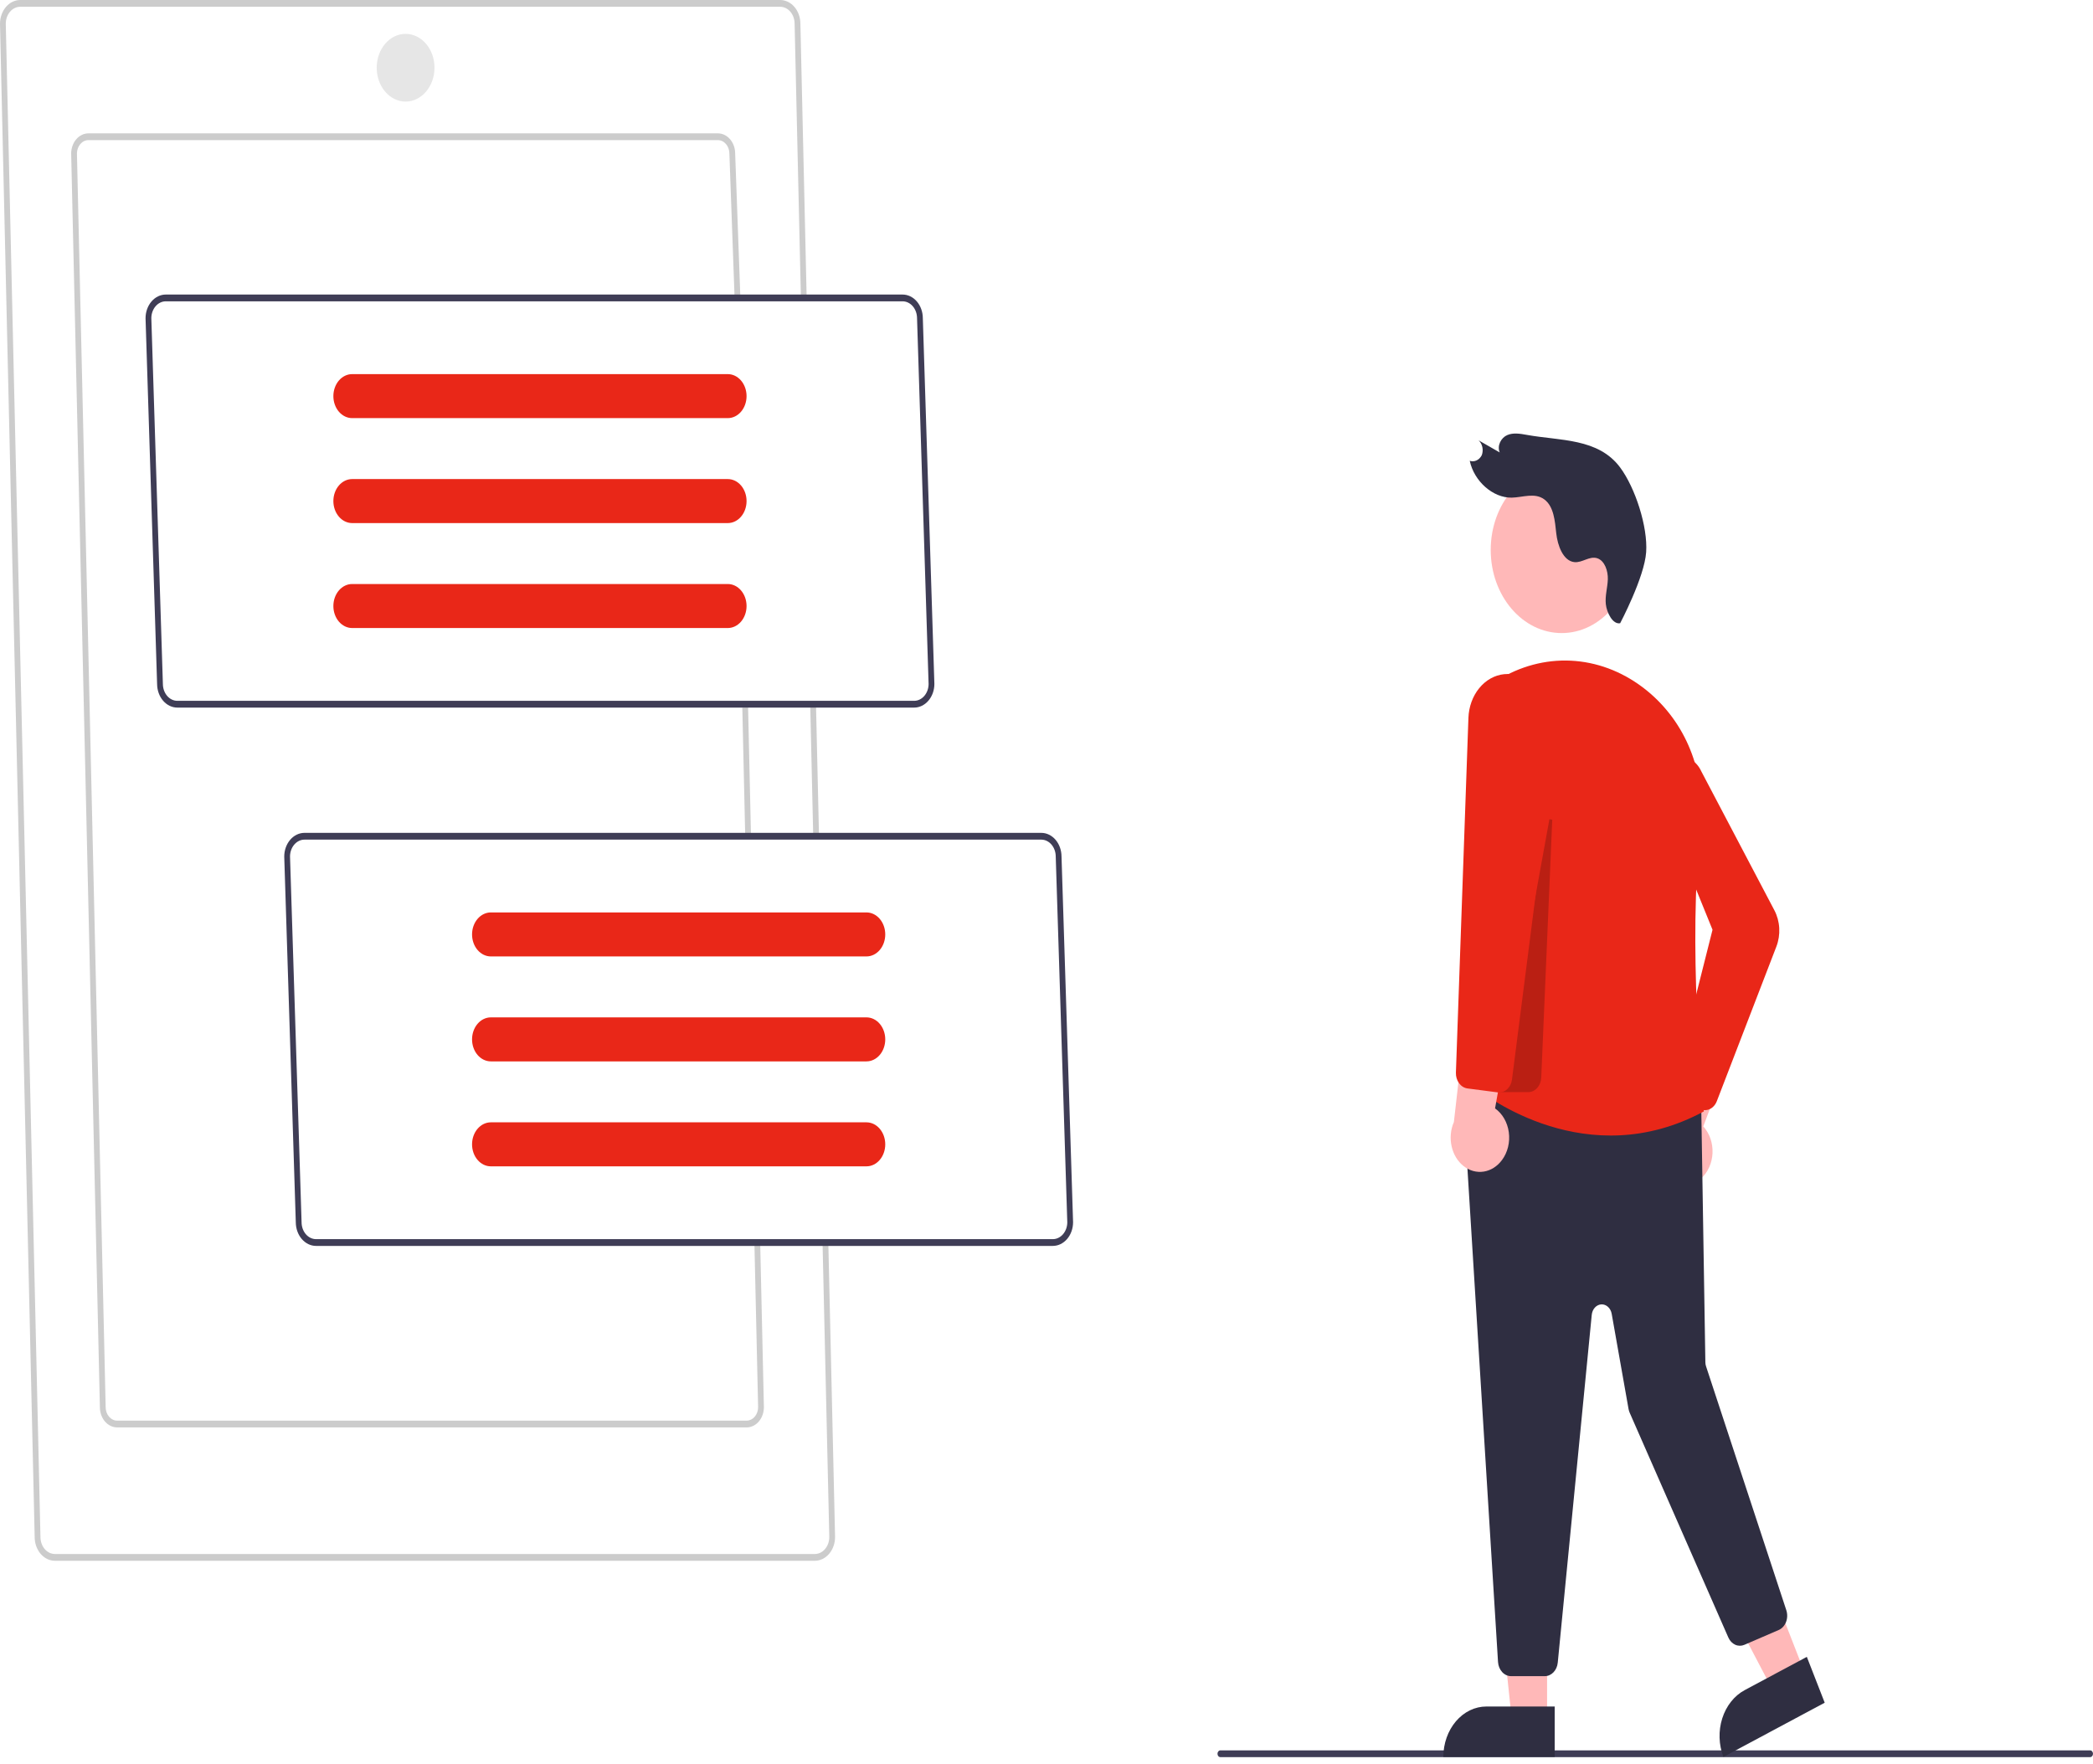 <svg width="242" height="204" viewBox="0 0 242 204" fill="none" xmlns="http://www.w3.org/2000/svg">
<path d="M241.666 203.164H141.104C141.015 203.164 140.93 203.123 140.867 203.049C140.805 202.976 140.77 202.876 140.77 202.772C140.77 202.669 140.805 202.569 140.867 202.496C140.93 202.422 141.015 202.381 141.104 202.381H241.666C241.755 202.381 241.84 202.422 241.902 202.496C241.965 202.569 242 202.669 242 202.772C242 202.876 241.965 202.976 241.902 203.049C241.84 203.123 241.755 203.164 241.666 203.164Z" fill="#3F3D56"/>
<path d="M178.88 198.681H174.784L172.835 180.17L178.881 180.17L178.88 198.681Z" fill="#FFB8B8"/>
<path d="M171.859 197.31H179.758V203.137H166.885C166.885 202.372 167.014 201.614 167.264 200.907C167.514 200.2 167.88 199.558 168.342 199.016C168.804 198.475 169.352 198.046 169.956 197.753C170.559 197.46 171.206 197.31 171.859 197.31Z" fill="#2F2E41"/>
<path d="M208.6 193.245L204.874 195.238L196.537 179.35L202.036 176.407L208.6 193.245Z" fill="#FFB8B8"/>
<path d="M201.727 195.416L208.912 191.57L210.979 196.871L199.269 203.138C198.998 202.442 198.846 201.69 198.823 200.925C198.8 200.16 198.905 199.397 199.133 198.68C199.362 197.963 199.708 197.306 200.153 196.746C200.598 196.186 201.133 195.734 201.727 195.416Z" fill="#2F2E41"/>
<path d="M196.672 136.267C197.064 135.921 197.387 135.478 197.618 134.97C197.849 134.462 197.981 133.901 198.007 133.326C198.032 132.751 197.95 132.177 197.766 131.644C197.581 131.11 197.299 130.631 196.94 130.239L201.754 117.438L195.638 118.653L192.003 130.622C191.481 131.374 191.213 132.324 191.249 133.292C191.285 134.26 191.622 135.179 192.198 135.874C192.773 136.57 193.547 136.994 194.371 137.067C195.196 137.139 196.014 136.854 196.672 136.267Z" fill="#FFB8B8"/>
<path d="M178.619 193.8H174.706C174.327 193.799 173.962 193.63 173.684 193.327C173.406 193.024 173.236 192.61 173.207 192.166L169.068 125.401C169.053 125.145 169.085 124.888 169.162 124.648C169.24 124.408 169.361 124.191 169.518 124.012C169.675 123.833 169.863 123.696 170.07 123.611C170.276 123.526 170.496 123.495 170.714 123.52L195.348 126.336C195.715 126.378 196.056 126.576 196.306 126.893C196.556 127.21 196.698 127.624 196.705 128.056L197.18 157.507C197.182 157.666 197.209 157.825 197.258 157.974L206.541 186.179C206.612 186.397 206.646 186.629 206.641 186.863C206.635 187.096 206.59 187.326 206.508 187.539C206.426 187.752 206.308 187.943 206.162 188.102C206.016 188.261 205.845 188.385 205.658 188.465L201.693 190.177C201.348 190.326 200.969 190.322 200.627 190.166C200.285 190.01 200.004 189.712 199.836 189.33L188.432 163.35C188.37 163.209 188.325 163.058 188.297 162.902L186.349 151.905C186.293 151.586 186.141 151.301 185.922 151.102C185.702 150.902 185.429 150.8 185.151 150.815C184.874 150.83 184.61 150.96 184.406 151.182C184.203 151.404 184.074 151.704 184.043 152.027L180.113 192.239C180.071 192.669 179.896 193.065 179.62 193.353C179.345 193.641 178.988 193.8 178.619 193.8Z" fill="#2F2E41"/>
<path d="M180.568 73.197C185.099 73.197 188.773 68.892 188.773 63.582C188.773 58.272 185.099 53.968 180.568 53.968C176.036 53.968 172.362 58.272 172.362 63.582C172.362 68.892 176.036 73.197 180.568 73.197Z" fill="#FFB8B8"/>
<path d="M170.63 125.786C171.68 126.635 183.515 135.773 197.004 128.505C196.829 126.74 195.146 109.019 196.616 95.955C197.314 89.757 195.207 84.014 190.837 80.2C188.463 78.139 185.664 76.856 182.726 76.485C179.789 76.113 176.82 76.666 174.125 78.086H174.125C173.904 78.202 173.681 78.323 173.456 78.449L170.63 125.786Z" fill="#E92718"/>
<path d="M197.132 128.36C196.924 128.36 196.718 128.309 196.527 128.21C196.337 128.112 196.166 127.968 196.026 127.788L194.231 125.494C194.056 125.269 193.934 124.996 193.875 124.7C193.817 124.404 193.824 124.096 193.897 123.804L198.008 107.501L191.753 92.111C191.479 91.434 191.412 90.668 191.563 89.94C191.696 89.301 191.992 88.725 192.41 88.287C192.829 87.849 193.351 87.57 193.908 87.486C194.464 87.403 195.03 87.519 195.529 87.82C196.028 88.121 196.438 88.591 196.704 89.171L205.159 105.246C205.488 105.871 205.681 106.581 205.722 107.313C205.762 108.045 205.648 108.778 205.39 109.447L198.504 127.323C198.402 127.589 198.245 127.82 198.047 127.998C197.85 128.175 197.618 128.291 197.372 128.337C197.292 128.352 197.212 128.36 197.132 128.36Z" fill="#E92718"/>
<path opacity="0.2" d="M176.703 126.275H173.424L179.147 94.722L179.477 94.773L178.204 124.601C178.185 125.053 178.018 125.478 177.739 125.79C177.459 126.101 177.088 126.275 176.703 126.275Z" fill="black"/>
<path d="M173.67 134.119C173.992 133.685 174.23 133.174 174.365 132.621C174.501 132.067 174.531 131.486 174.454 130.918C174.378 130.35 174.195 129.808 173.92 129.331C173.646 128.854 173.285 128.454 172.863 128.158L175.305 114.465L169.537 117.141L168.103 129.734C167.725 130.596 167.631 131.59 167.838 132.528C168.044 133.466 168.537 134.283 169.224 134.824C169.91 135.364 170.742 135.591 171.561 135.461C172.38 135.331 173.131 134.854 173.67 134.119Z" fill="#FFB8B8"/>
<path d="M173.339 126.314C173.282 126.314 173.226 126.31 173.169 126.303L169.673 125.848C169.295 125.797 168.948 125.581 168.7 125.243C168.452 124.905 168.323 124.469 168.337 124.024L169.784 83.007C169.829 81.72 170.273 80.497 171.032 79.567C171.792 78.636 172.814 78.061 173.909 77.95C175.004 77.839 176.096 78.199 176.981 78.963C177.865 79.727 178.482 80.842 178.715 82.1L179.647 87.123L179.643 87.158L174.822 124.813C174.77 125.23 174.591 125.611 174.319 125.887C174.047 126.163 173.699 126.314 173.339 126.314Z" fill="#E92718"/>
<path d="M187.328 72.058C186.478 72.229 185.777 70.842 185.672 69.865C185.566 68.889 185.869 67.955 185.902 66.985C185.935 66.015 185.545 64.837 184.686 64.549C183.784 64.248 182.949 65.095 182.026 64.993C180.741 64.851 180.095 63.088 179.94 61.662C179.784 60.236 179.662 58.548 178.548 57.734C177.438 56.924 176.065 57.514 174.79 57.539C172.634 57.581 170.44 55.656 169.937 53.279C170.198 53.367 170.477 53.351 170.73 53.232C170.982 53.114 171.194 52.9 171.331 52.624C171.439 52.331 171.461 52.003 171.394 51.693C171.327 51.383 171.174 51.108 170.959 50.911L173.402 52.312C173.068 51.516 173.573 50.609 174.267 50.308C174.961 50.006 175.768 50.142 176.534 50.281C180.36 50.977 184.791 50.634 187.328 54.052C189.086 56.419 190.533 60.923 190.335 63.838C190.138 66.753 187.328 72.058 187.328 72.058Z" fill="#2F2E41"/>
<path d="M94.215 180.46H6.348C5.728 180.459 5.133 180.17 4.695 179.656C4.256 179.142 4.01 178.446 4.009 177.719L4.53185e-06 2.751C-0.001 2.39 0.059 2.033 0.177 1.7C0.294 1.366 0.466 1.063 0.683 0.808C0.9 0.552 1.158 0.35 1.442 0.211C1.726 0.072 2.031 0.001 2.339 0H90.205C90.825 0.001 91.42 0.29 91.858 0.803C92.297 1.317 92.543 2.014 92.544 2.74L93.27 34.437L92.603 34.458L91.876 2.751C91.877 2.493 91.834 2.238 91.75 1.999C91.667 1.761 91.544 1.544 91.389 1.361C91.234 1.178 91.049 1.033 90.846 0.934C90.643 0.835 90.425 0.784 90.205 0.783H2.339C1.896 0.784 1.471 0.99 1.158 1.357C0.845 1.724 0.669 2.221 0.668 2.74L4.677 177.709C4.676 177.967 4.719 178.222 4.803 178.461C4.886 178.699 5.009 178.916 5.164 179.098C5.32 179.281 5.504 179.426 5.707 179.526C5.91 179.625 6.128 179.676 6.348 179.677H94.215C94.657 179.676 95.082 179.47 95.395 179.103C95.708 178.736 95.885 178.238 95.885 177.719L95.105 143.674L95.773 143.653L96.553 177.709C96.554 178.07 96.494 178.427 96.376 178.76C96.259 179.093 96.087 179.396 95.87 179.652C95.653 179.907 95.395 180.11 95.111 180.249C94.827 180.387 94.522 180.459 94.215 180.46Z" fill="#CCCCCC"/>
<path d="M94.347 81.412L93.679 81.433L94.023 96.459L94.691 96.438L94.347 81.412Z" fill="#CCCCCC"/>
<path d="M86.33 165.04H13.544C13.015 165.039 12.508 164.793 12.134 164.355C11.76 163.917 11.55 163.323 11.549 162.703L8.229 17.767C8.228 17.459 8.279 17.155 8.379 16.87C8.479 16.586 8.625 16.327 8.811 16.109C8.996 15.891 9.216 15.718 9.458 15.6C9.701 15.481 9.96 15.42 10.223 15.419H83.009C83.537 15.42 84.044 15.667 84.418 16.105C84.792 16.543 85.003 17.137 85.003 17.756L85.605 34.431L84.937 34.464L84.335 17.773C84.337 17.568 84.303 17.364 84.237 17.174C84.171 16.984 84.073 16.811 83.95 16.665C83.827 16.519 83.68 16.403 83.519 16.324C83.357 16.244 83.184 16.203 83.009 16.202H10.223C9.871 16.203 9.534 16.367 9.286 16.658C9.037 16.949 8.897 17.345 8.897 17.756L12.217 162.692C12.217 162.897 12.251 163.1 12.317 163.29C12.383 163.479 12.481 163.652 12.604 163.797C12.727 163.942 12.874 164.058 13.035 164.137C13.196 164.216 13.369 164.257 13.544 164.257H86.33C86.681 164.257 87.018 164.093 87.267 163.801C87.516 163.51 87.656 163.115 87.656 162.703L87.226 143.673L87.894 143.653L88.324 162.693C88.325 163 88.274 163.305 88.174 163.589C88.074 163.874 87.927 164.132 87.742 164.35C87.557 164.568 87.337 164.741 87.094 164.86C86.852 164.978 86.592 165.039 86.33 165.04Z" fill="#CCCCCC"/>
<path d="M86.497 81.803L85.829 81.824L86.165 96.699L86.833 96.678L86.497 81.803Z" fill="#CCCCCC"/>
<path d="M105.698 81.814H20.504C19.887 81.813 19.295 81.527 18.858 81.018C18.42 80.509 18.171 79.819 18.165 79.096L16.829 36.797C16.829 36.07 17.076 35.374 17.514 34.86C17.953 34.346 18.547 34.057 19.167 34.056H104.361C104.978 34.057 105.57 34.343 106.007 34.852C106.445 35.361 106.694 36.051 106.7 36.774L108.036 79.073C108.036 79.8 107.789 80.496 107.351 81.01C106.912 81.524 106.318 81.813 105.698 81.814ZM17.497 36.776L18.833 79.073C18.834 79.592 19.01 80.09 19.323 80.457C19.636 80.824 20.061 81.03 20.504 81.031H105.698C106.138 81.03 106.559 80.826 106.872 80.464C107.185 80.102 107.363 79.609 107.368 79.094L106.032 36.797C106.031 36.278 105.855 35.78 105.542 35.413C105.229 35.046 104.804 34.84 104.361 34.839H19.167C18.727 34.84 18.305 35.044 17.993 35.406C17.68 35.768 17.502 36.261 17.497 36.776Z" fill="#3F3D56"/>
<path d="M121.734 144.055H36.54C35.923 144.054 35.331 143.768 34.894 143.259C34.456 142.75 34.207 142.06 34.201 141.337L32.865 99.037C32.865 98.311 33.112 97.615 33.55 97.101C33.989 96.587 34.583 96.298 35.203 96.297H120.397C121.014 96.298 121.606 96.584 122.044 97.093C122.481 97.602 122.73 98.292 122.736 99.015L124.073 141.314C124.072 142.041 123.825 142.737 123.387 143.251C122.948 143.765 122.354 144.054 121.734 144.055ZM33.533 99.017L34.869 141.314C34.87 141.833 35.046 142.331 35.359 142.698C35.672 143.065 36.097 143.271 36.54 143.272H121.734C122.174 143.271 122.596 143.067 122.908 142.705C123.221 142.343 123.399 141.85 123.404 141.335L122.068 99.037C122.067 98.519 121.891 98.021 121.578 97.654C121.265 97.287 120.84 97.081 120.397 97.08H35.203C34.764 97.081 34.342 97.284 34.029 97.647C33.716 98.009 33.538 98.502 33.533 99.017Z" fill="#3F3D56"/>
<path d="M56.752 105.497C56.176 105.497 55.624 105.765 55.217 106.242C54.809 106.719 54.581 107.366 54.581 108.041C54.581 108.716 54.809 109.363 55.217 109.84C55.624 110.317 56.176 110.585 56.752 110.585H100.184C100.76 110.585 101.313 110.317 101.72 109.84C102.127 109.363 102.356 108.716 102.356 108.041C102.356 107.366 102.127 106.719 101.72 106.242C101.313 105.765 100.76 105.497 100.184 105.497H56.752Z" fill="#E92718"/>
<path d="M56.752 117.631C56.176 117.631 55.624 117.899 55.217 118.377C54.809 118.854 54.581 119.501 54.581 120.176C54.581 120.851 54.809 121.498 55.217 121.975C55.624 122.452 56.176 122.72 56.752 122.72H100.184C100.76 122.72 101.313 122.452 101.72 121.975C102.127 121.498 102.356 120.851 102.356 120.176C102.356 119.501 102.127 118.854 101.72 118.377C101.313 117.899 100.76 117.631 100.184 117.631H56.752Z" fill="#E92718"/>
<path d="M56.752 129.766C56.176 129.766 55.624 130.034 55.217 130.512C54.809 130.989 54.581 131.636 54.581 132.311C54.581 132.986 54.809 133.633 55.217 134.11C55.624 134.587 56.176 134.855 56.752 134.855H100.184C100.76 134.855 101.313 134.587 101.72 134.11C102.127 133.633 102.356 132.986 102.356 132.311C102.356 131.636 102.127 130.989 101.72 130.512C101.313 130.034 100.76 129.766 100.184 129.766H56.752Z" fill="#E92718"/>
<path d="M40.717 43.256C40.141 43.256 39.588 43.524 39.181 44.001C38.774 44.478 38.545 45.125 38.545 45.8C38.545 46.475 38.774 47.122 39.181 47.599C39.588 48.076 40.141 48.344 40.717 48.344H84.149C84.725 48.344 85.277 48.076 85.684 47.599C86.092 47.122 86.32 46.475 86.32 45.8C86.32 45.125 86.092 44.478 85.684 44.001C85.277 43.524 84.725 43.256 84.149 43.256H40.717Z" fill="#E92718"/>
<path d="M40.717 55.391C40.141 55.391 39.588 55.659 39.181 56.136C38.774 56.613 38.545 57.26 38.545 57.935C38.545 58.61 38.774 59.257 39.181 59.734C39.588 60.211 40.141 60.48 40.717 60.48H84.149C84.725 60.48 85.277 60.211 85.684 59.734C86.092 59.257 86.32 58.61 86.32 57.935C86.32 57.26 86.092 56.613 85.684 56.136C85.277 55.659 84.725 55.391 84.149 55.391H40.717Z" fill="#E92718"/>
<path d="M40.717 67.525C40.141 67.525 39.588 67.793 39.181 68.271C38.774 68.748 38.545 69.395 38.545 70.07C38.545 70.745 38.774 71.392 39.181 71.869C39.588 72.346 40.141 72.614 40.717 72.614H84.149C84.725 72.614 85.277 72.346 85.684 71.869C86.092 71.392 86.32 70.745 86.32 70.07C86.32 69.395 86.092 68.748 85.684 68.271C85.277 67.793 84.725 67.525 84.149 67.525H40.717Z" fill="#E92718"/>
<path d="M46.897 11.744C48.742 11.744 50.238 9.991 50.238 7.829C50.238 5.667 48.742 3.915 46.897 3.915C45.051 3.915 43.556 5.667 43.556 7.829C43.556 9.991 45.051 11.744 46.897 11.744Z" fill="#E6E6E6"/>
</svg>
